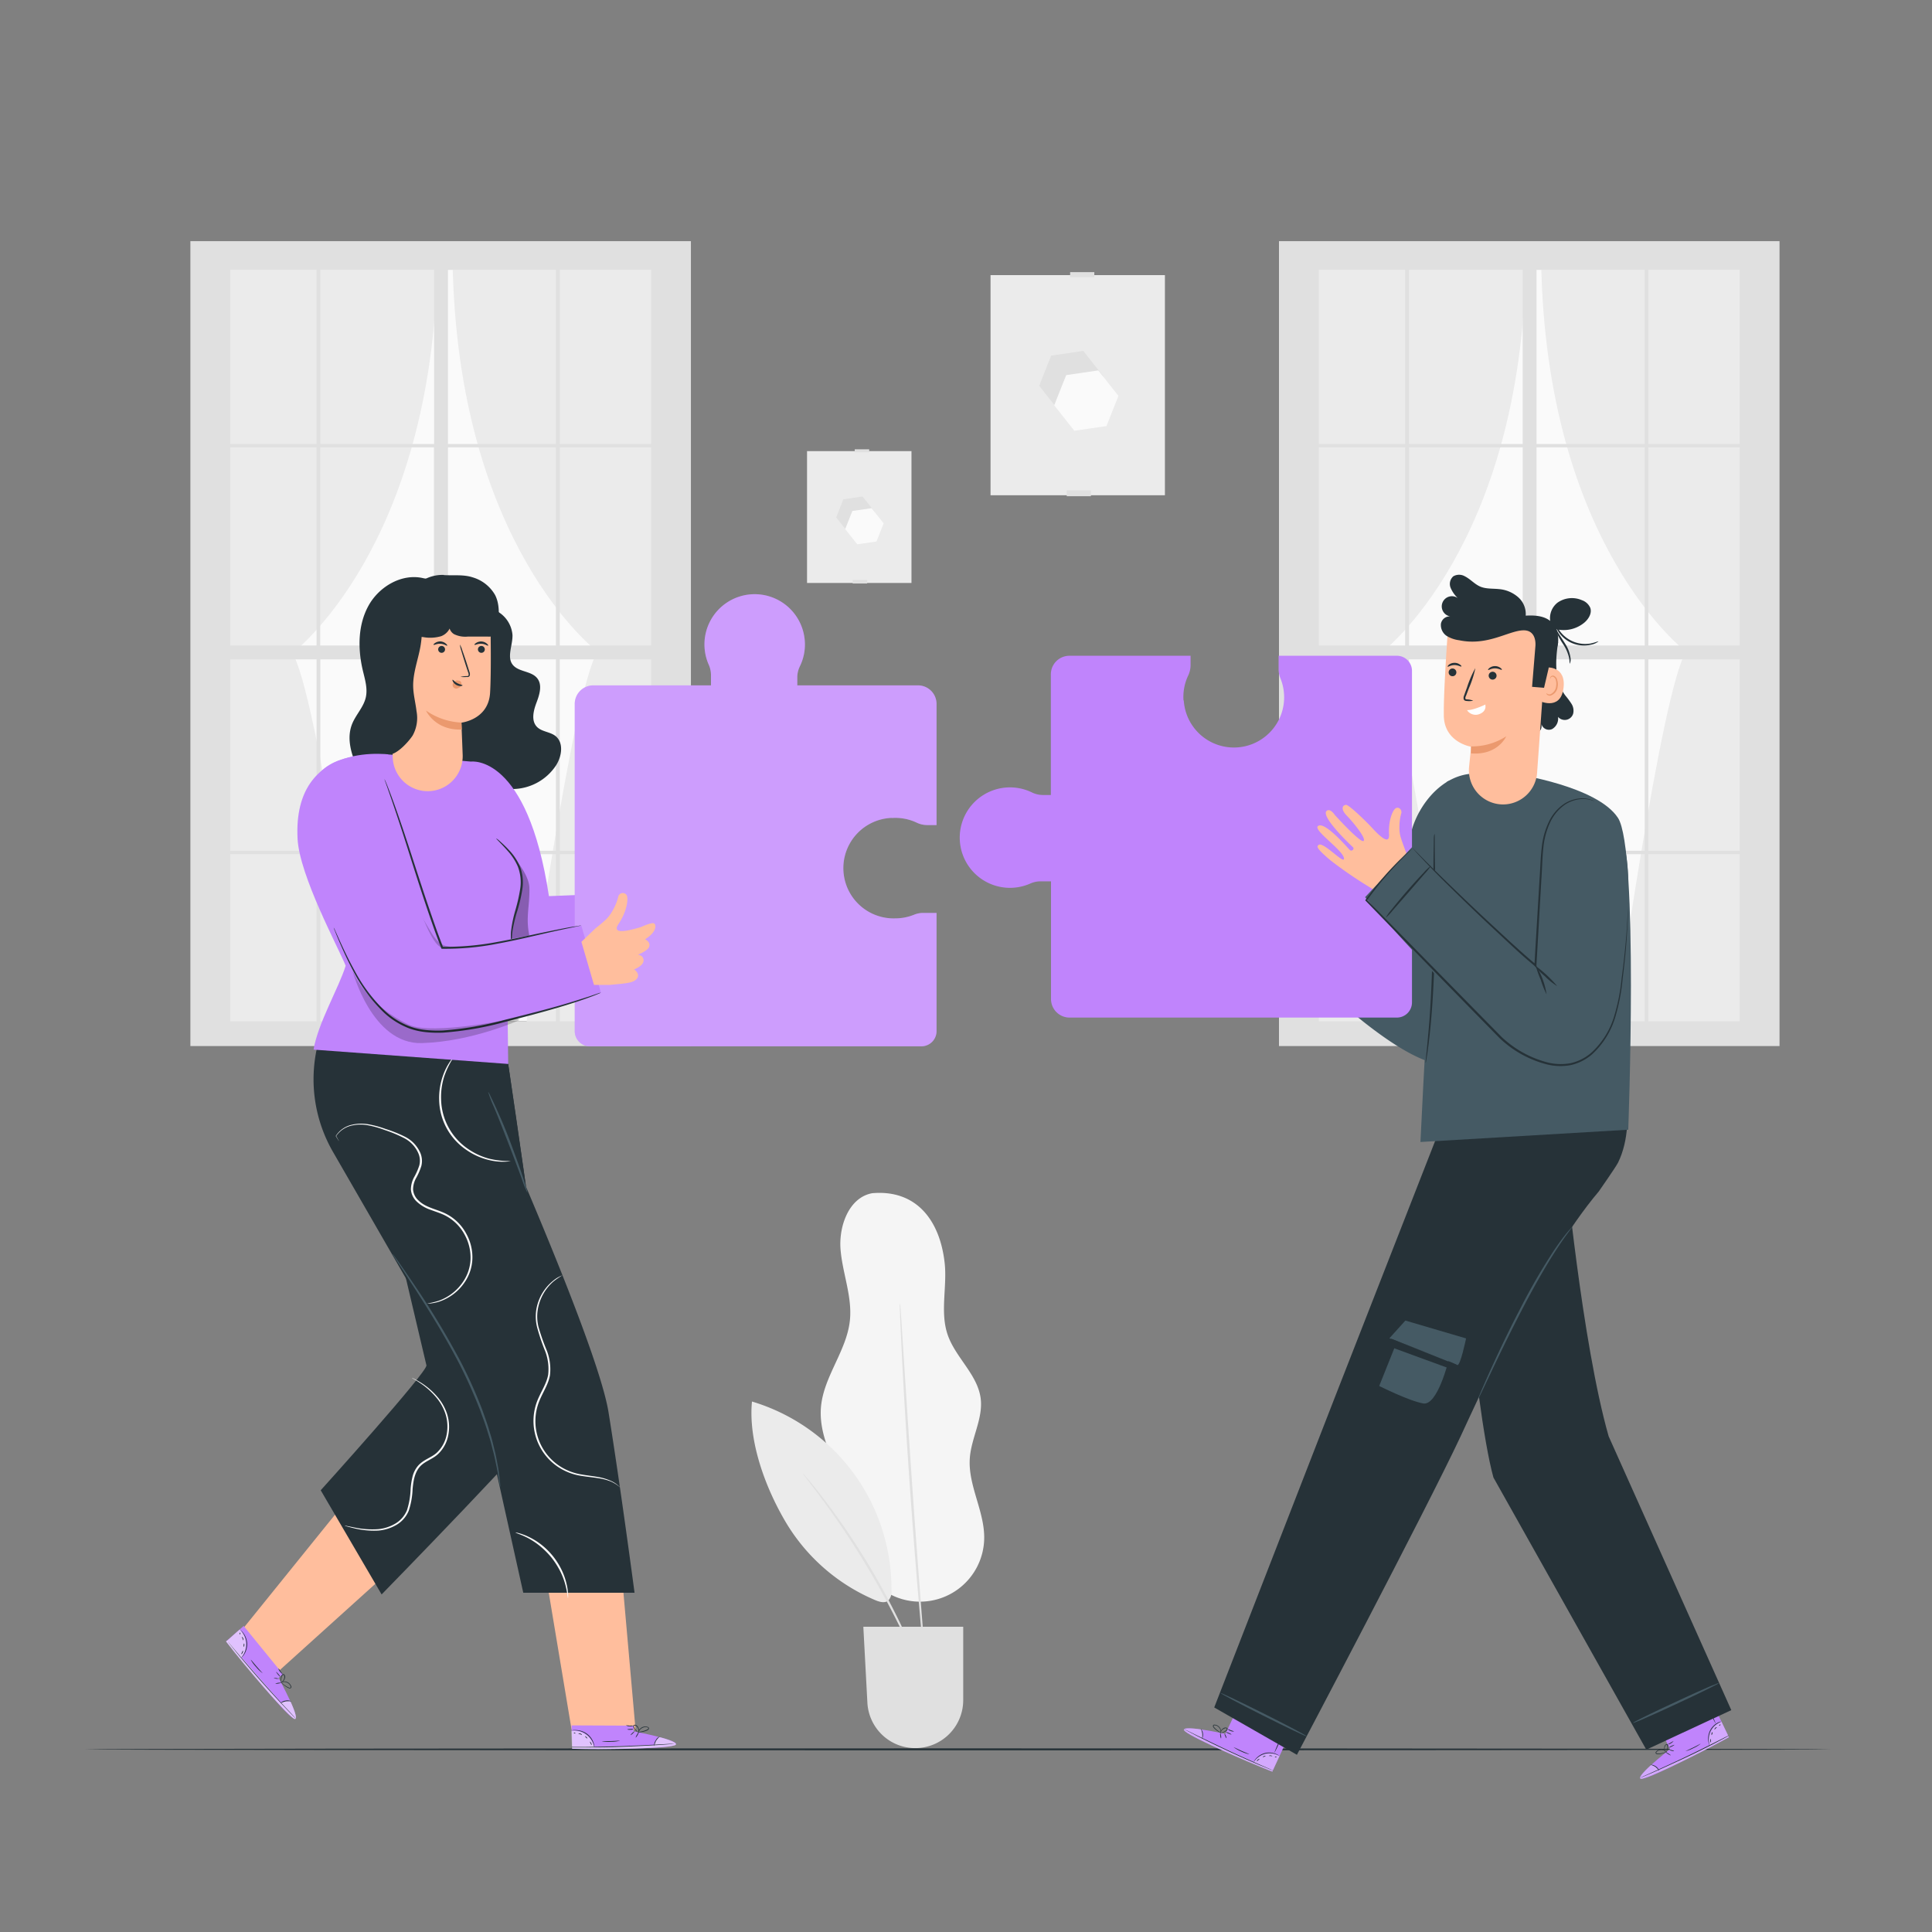 <svg xmlns="http://www.w3.org/2000/svg" viewBox="0 0 500 500"><rect x="0" y="0" width="500" height="500" fill="#808080" stroke="none"/><g id="freepik--background-complete--inject-69"><rect x="59.58" y="69.81" width="111.16" height="194.48" style="fill:#fafafa"></rect><path d="M94.2,266.16S82,178.66,75.65,169.05c0,0,36.41-27.35,37.53-101.45H57.92V266.16Z" style="fill:#ebebeb"></path><path d="M136.09,265.77s12.18-87.5,18.56-97.11c0,0-36.42-27.34-37.53-101.45h55.26V265.77Z" style="fill:#ebebeb"></path><path d="M173.66,62.41H49.27V270.72H178.81V62.41ZM81.92,170.64v49.53H59.58V170.64Zm-22.34-3.59V115.78H81.92v51.27Zm56.35,0V115.78h27.94v51.27Zm27.94,3.59v49.53H115.93V170.64Zm-61-3.59V115.78h29.44v51.27Zm29.44,3.59v49.53H82.91V170.64ZM82.91,114.9V69.81h29.44V114.9Zm29.44,106.16v43.25H82.91V221.06Zm3.58,0h27.94v43.25H115.93Zm0-106.16V69.81h27.94V114.9Zm28.94,55.74h23.64v49.53H144.87Zm0-3.59V115.78h23.64v51.27Zm23.64-52.15H144.87V69.81h23.64ZM81.92,69.81V114.9H59.58V69.81ZM59.58,221.06H81.92v43.25H59.58Zm85.29,43.25V221.06h23.64v43.25Z" style="fill:#e0e0e0"></path><rect x="341.3" y="69.81" width="111.16" height="194.48" style="fill:#fafafa"></rect><path d="M375.93,266.16s-12.18-87.5-18.56-97.11c0,0,36.42-27.35,37.53-101.45H339.64V266.16Z" style="fill:#ebebeb"></path><path d="M417.82,265.77s12.17-87.5,18.55-97.11c0,0-36.41-27.34-37.53-101.45H454.1V265.77Z" style="fill:#ebebeb"></path><path d="M455.39,62.41H331V270.72H460.54V62.41ZM363.65,170.64v49.53H341.3V170.64Zm-22.35-3.59V115.78h22.35v51.27Zm56.35,0V115.78h28v51.27Zm28,3.59v49.53h-28V170.64Zm-61-3.59V115.78h29.43v51.27Zm29.43,3.59v49.53H364.64V170.64ZM364.64,114.9V69.81h29.43V114.9Zm29.43,106.16v43.25H364.64V221.06Zm3.58,0h28v43.25h-28Zm0-106.16V69.81h28V114.9Zm28.94,55.74h23.64v49.53H426.59Zm0-3.59V115.78h23.64v51.27Zm23.64-52.15H426.59V69.81h23.64ZM363.65,69.81V114.9H341.3V69.81ZM341.3,221.06h22.35v43.25H341.3Zm85.29,43.25V221.06h23.64v43.25Z" style="fill:#e0e0e0"></path><rect x="208.86" y="116.75" width="27.03" height="34.12" style="fill:#ebebeb"></rect><rect x="220.67" y="150.1" width="3.75" height="0.91" style="fill:#e0e0e0"></rect><polygon points="223.24 128.49 218.26 129.22 216.41 133.9 219.53 137.84 224.5 137.11 226.36 132.44 223.24 128.49" style="fill:#e0e0e0"></polygon><polygon points="225.57 131.51 220.59 132.24 218.73 136.92 221.85 140.86 226.83 140.14 228.69 135.46 225.57 131.51" style="fill:#fafafa"></polygon><rect x="221.2" y="116.28" width="3.75" height="0.78" style="fill:#e0e0e0"></rect><rect x="256.35" y="71.2" width="45.13" height="56.97" style="fill:#ebebeb"></rect><rect x="276.07" y="126.9" width="6.26" height="1.52" style="fill:#e0e0e0"></rect><polygon points="280.36 90.82 272.04 92.03 268.94 99.84 274.15 106.43 282.46 105.22 285.56 97.41 280.36 90.82" style="fill:#e0e0e0"></polygon><polygon points="284.24 95.86 275.93 97.08 272.82 104.89 278.04 111.48 286.35 110.26 289.45 102.46 284.24 95.86" style="fill:#fafafa"></polygon><rect x="276.95" y="70.43" width="6.26" height="1.3" style="fill:#e0e0e0"></rect><path d="M225.86,308.78c-6.12,1-8.85,8.5-8.32,14.68s3.08,12.21,2.4,18.37c-.87,7.83-6.78,14.44-7.47,22.28-.81,9.25,5.73,17.45,7.68,26.53.95,4.41.82,9.08,2.46,13.29a16.62,16.62,0,0,0,32.1-5.73c.13-7.1-4.25-13.79-3.72-20.87.39-5.24,3.46-10.2,2.81-15.41-.79-6.19-6.53-10.59-8.55-16.5s-.08-12.42-.78-18.63c-1.26-11.14-7.43-18.91-18.61-18" style="fill:#f5f5f5"></path><path d="M194.61,362.71c-1,10.32,3.52,22.46,8.83,31.37a49.22,49.22,0,0,0,23.11,20.05c1.07.45,2.42.83,3.33.1a3.36,3.36,0,0,0,.84-2.65,50.68,50.68,0,0,0-36.11-48.87" style="fill:#ebebeb"></path><path d="M239.57,435.71a2.64,2.64,0,0,1-.3-.57c-.19-.45-.43-1-.73-1.69-.62-1.48-1.55-3.6-2.73-6.2a220.26,220.26,0,0,0-10.25-19.84,219.78,219.78,0,0,0-12.25-18.67c-1.69-2.3-3.09-4.15-4.07-5.42l-1.11-1.47a2.33,2.33,0,0,1-.35-.53s.17.14.44.46l1.2,1.4c1,1.22,2.48,3,4.22,5.32a188.73,188.73,0,0,1,12.43,18.61,190.41,190.41,0,0,1,10.12,20c1.13,2.63,2,4.78,2.56,6.28.26.7.47,1.28.63,1.73A2.78,2.78,0,0,1,239.57,435.71Z" style="fill:#e0e0e0"></path><path d="M232.92,337.33a6.56,6.56,0,0,1,.12,1c.05.7.12,1.65.2,2.84.16,2.53.39,6.08.68,10.46.55,8.83,1.34,21,2.28,34.49s1.88,25.66,2.57,34.48c.33,4.37.61,7.93.8,10.45.08,1.19.14,2.14.19,2.84a6.29,6.29,0,0,1,0,1,6.7,6.7,0,0,1-.15-1c-.07-.69-.17-1.64-.3-2.83-.24-2.52-.57-6.07-1-10.43-.79-8.82-1.79-21-2.74-34.48s-1.67-25.67-2.12-34.51c-.2-4.38-.37-7.94-.49-10.47,0-1.19-.07-2.14-.09-2.84A6.3,6.3,0,0,1,232.92,337.33Z" style="fill:#e0e0e0"></path><path d="M223.43,421h25.85v19a12.41,12.41,0,0,1-12.41,12.41h0a12.41,12.41,0,0,1-12.39-11.75Z" style="fill:#e0e0e0"></path></g><g id="freepik--Floor--inject-69"><path d="M473.88,452.73c0,.14-101.19.26-226,.26s-226-.12-226-.26,101.17-.26,226-.26S473.88,452.59,473.88,452.73Z" style="fill:#263238"></path></g><g id="freepik--character-2--inject-69"><path d="M332.52,241.42l-4-.83c-3.57-1.07-5.59-1.53-6.42-2.7-1.1-1.57,1-2.47,1-2.47s-2.46-1.43-1.89-3a1.61,1.61,0,0,1,1.65-.94s-2.14-1.37-2.41-2.43c-.37-1.44,1.41-1.82,1.41-1.82-2.78-2.58-2.11-4.46-1.34-4.5s3,1.57,3,1.57c2,1,7.32,3.87,5.83.31s-1.3-6.85-.63-7.71a1.21,1.21,0,0,1,2.07,1,14.32,14.32,0,0,0,.79,3.81,9.23,9.23,0,0,0,1.43,2.77c.74,1,1.4,1.77,2,2.43l2.89,4.14Z" style="fill:#ffbe9d"></path><path d="M317.12,448.73l3.44-7.26,13.64,6.36-4.92,10.67-.87-.34c-3.86-1.55-19.52-8.13-21.68-10.07C304.32,445.93,317.12,448.73,317.12,448.73Z" style="fill:#C084FC"></path><g style="opacity:0.3"><path d="M324.38,456.08a5.23,5.23,0,0,1,3.1-2.09,5,5,0,0,1,3.65.49l-1.78,3.81Z" style="fill:#fff"></path></g><g style="opacity:0.3"><path d="M310.77,447.56s-4.6-.72-4.41.19,15.77,8.15,22.92,10.75l.12-.32-18.24-8.3S311.55,448,310.77,447.56Z" style="fill:#fff"></path></g><path d="M329.61,458.27l-.24-.08-.69-.27-2.53-1.05c-2.13-.9-5.06-2.18-8.25-3.67s-6.07-2.89-8.13-3.94L307.34,448l-.65-.35-.23-.13a.89.89,0,0,1,.24.1l.67.32,2.46,1.21c2.07,1,4.95,2.4,8.14,3.89s6.11,2.78,8.23,3.71l2.5,1.1.68.3Z" style="fill:#263238"></path><path d="M311.07,450.09a6.47,6.47,0,0,0,.08-1.39,6.28,6.28,0,0,0-.4-1.35,2.47,2.47,0,0,1,.32,2.74Z" style="fill:#263238"></path><path d="M316,449.93a1.73,1.73,0,0,1-.19-.73,1.55,1.55,0,0,1,0-.74s.13.31.18.72A1.53,1.53,0,0,1,316,449.93Z" style="fill:#263238"></path><path d="M317.42,449.86c-.05,0-.2-.23-.34-.55s-.21-.59-.16-.61.2.22.33.54A1.26,1.26,0,0,1,317.42,449.86Z" style="fill:#263238"></path><path d="M318.71,448.89c0,.05-.35-.06-.75-.24a1.89,1.89,0,0,1-.68-.4c0-.05.36.06.75.24A1.89,1.89,0,0,1,318.71,448.89Z" style="fill:#263238"></path><path d="M319.38,448.1a1.55,1.55,0,0,1-.91-.14,1.52,1.52,0,0,1-.76-.49,4.67,4.67,0,0,1,.83.32A5.26,5.26,0,0,1,319.38,448.1Z" style="fill:#263238"></path><path d="M316.13,448.52a2.86,2.86,0,0,1-.87-.41,5.35,5.35,0,0,1-.84-.64A2.83,2.83,0,0,1,314,447a.52.52,0,0,1-.09-.37.36.36,0,0,1,.29-.29,1.8,1.8,0,0,1,1.79,2.11.63.63,0,0,1-.09.25,3,3,0,0,0-.05-.94,1.8,1.8,0,0,0-.52-.83,1.5,1.5,0,0,0-1.08-.42c-.19,0-.21.23-.1.4a2.75,2.75,0,0,0,.4.44,6.9,6.9,0,0,0,.79.65C315.81,448.34,316.14,448.49,316.13,448.52Z" style="fill:#263238"></path><path d="M315.88,448.46a1,1,0,0,1,.19-.66,1.67,1.67,0,0,1,.53-.53,1,1,0,0,1,.94-.1.39.39,0,0,1,.08.53,1,1,0,0,1-.33.32,2.77,2.77,0,0,1-.66.34,1.41,1.41,0,0,1-.67.12s.25-.08.62-.24a2.85,2.85,0,0,0,.61-.36c.21-.13.45-.42.25-.56s-.54,0-.75.1a1.68,1.68,0,0,0-.52.45A5.64,5.64,0,0,0,315.88,448.46Z" style="fill:#263238"></path><path d="M331.07,454.41s-.37-.22-1-.43a4.86,4.86,0,0,0-2.62-.12,5,5,0,0,0-2.28,1.3c-.48.49-.68.87-.71.86a.78.78,0,0,1,.13-.28,3.63,3.63,0,0,1,.49-.67,4.67,4.67,0,0,1,2.33-1.39,4.61,4.61,0,0,1,2.7.18,3.93,3.93,0,0,1,.74.36C331,454.33,331.08,454.4,331.07,454.41Z" style="fill:#263238"></path><path d="M332.3,448.08a24.45,24.45,0,0,1-1.18,2.85,26.92,26.92,0,0,1-1.36,2.79,27.88,27.88,0,0,1,1.19-2.86A27.34,27.34,0,0,1,332.3,448.08Z" style="fill:#263238"></path><path d="M323.28,454a9.28,9.28,0,0,1-2.08-.73,9.08,9.08,0,0,1-1.92-1.09c0-.05.89.42,2,.92S323.3,453.91,323.28,454Z" style="fill:#263238"></path><path d="M326,455.2s-.16.15-.35.31-.32.32-.36.3,0-.25.24-.44S326,455.15,326,455.2Z" style="fill:#263238"></path><path d="M327.55,454.41s-.14.15-.34.23-.39.1-.41.05.14-.15.34-.22S327.53,454.36,327.55,454.41Z" style="fill:#263238"></path><path d="M329.26,454.51s-.21-.05-.45-.07-.42,0-.44,0,.18-.18.46-.15S329.29,454.47,329.26,454.51Z" style="fill:#263238"></path><path d="M330.41,454.72s-.11.08-.25.07-.24-.06-.23-.11.11-.08.25-.07S330.41,454.67,330.41,454.72Z" style="fill:#263238"></path><path d="M432.17,452.7l-3.4-7.28L442.36,439l5.09,10.59-.82.46c-3.65,2-18.7,9.85-21.57,10.28C421.86,460.78,432.17,452.7,432.17,452.7Z" style="fill:#C084FC"></path><g style="opacity:0.3"><path d="M442.47,451.79a5.16,5.16,0,0,1,.36-3.72,5.06,5.06,0,0,1,2.7-2.49l1.81,3.79Z" style="fill:#fff"></path></g><g style="opacity:0.3"><path d="M427.23,456.85s-3.49,3.09-2.67,3.52,16.33-7,22.89-10.81l-.17-.29-18,8.76S428,456.51,427.23,456.85Z" style="fill:#fff"></path></g><path d="M447.49,449.16l-.22.13-.65.36-2.42,1.28c-2.05,1.07-4.9,2.51-8.09,4s-6.09,2.82-8.21,3.74l-2.52,1.08-.69.28-.24.08.23-.12.67-.31,2.5-1.12c2.1-.95,5-2.28,8.19-3.8s6-2.93,8.1-4l2.44-1.23.67-.33A1.07,1.07,0,0,1,447.49,449.16Z" style="fill:#263238"></path><path d="M429.37,458.24a6.42,6.42,0,0,0-1-1,6.48,6.48,0,0,0-1.29-.55,2.48,2.48,0,0,1,2.32,1.51Z" style="fill:#263238"></path><path d="M432.41,454.3s-.33-.1-.68-.32-.61-.43-.58-.47.33.1.68.32S432.43,454.26,432.41,454.3Z" style="fill:#263238"></path><path d="M433.23,453.19c0,.05-.3,0-.63-.09s-.59-.22-.58-.27a1.32,1.32,0,0,1,.63.1C433,453,433.24,453.14,433.23,453.19Z" style="fill:#263238"></path><path d="M433.32,451.58c0,.05-.28.24-.67.43s-.72.31-.75.26a1.89,1.89,0,0,1,.67-.43C433,451.65,433.29,451.53,433.32,451.58Z" style="fill:#263238"></path><path d="M433.12,450.56s-.23.36-.68.61a1.64,1.64,0,0,1-.87.28,58.51,58.51,0,0,0,1.55-.89Z" style="fill:#263238"></path><path d="M431.38,453.33a2.61,2.61,0,0,1-.87.41,5.22,5.22,0,0,1-1,.24,2.65,2.65,0,0,1-.64,0,.48.48,0,0,1-.34-.17.38.38,0,0,1,0-.41,1.78,1.78,0,0,1,2.21-.47,1.84,1.84,0,0,1,.56.45.59.59,0,0,1,.13.22,2.73,2.73,0,0,0-.75-.55,1.68,1.68,0,0,0-1-.13,1.48,1.48,0,0,0-1,.56c-.09.17,0,.31.24.33a2.92,2.92,0,0,0,.59,0,6.08,6.08,0,0,0,1-.19C431,453.46,431.37,453.31,431.38,453.33Z" style="fill:#263238"></path><path d="M431.18,453.48s-.25-.14-.39-.56a1.62,1.62,0,0,1-.07-.75,1,1,0,0,1,.52-.79.39.39,0,0,1,.46.28,1.06,1.06,0,0,1,0,.46,2.72,2.72,0,0,1-.17.72c-.14.4-.31.61-.33.59s.1-.24.21-.63a3.18,3.18,0,0,0,.12-.69c0-.25-.05-.62-.28-.55s-.35.41-.4.64a1.57,1.57,0,0,0,0,.69A2.8,2.8,0,0,0,431.18,453.48Z" style="fill:#263238"></path><path d="M445.44,445.57s-.4.15-1,.52A4.69,4.69,0,0,0,442.7,448a4.85,4.85,0,0,0-.45,2.58c.07.69.23,1.09.2,1.1a1,1,0,0,1-.13-.28,3.67,3.67,0,0,1-.2-.8,4.68,4.68,0,0,1,.41-2.68,4.58,4.58,0,0,1,1.86-2,3.75,3.75,0,0,1,.76-.34A.89.89,0,0,1,445.44,445.57Z" style="fill:#263238"></path><path d="M441.35,440.59a27.69,27.69,0,0,1,1.44,2.73,26.42,26.42,0,0,1,1.28,2.82,27.22,27.22,0,0,1-1.44-2.74A23.68,23.68,0,0,1,441.35,440.59Z" style="fill:#263238"></path><path d="M440.13,451.28a8.53,8.53,0,0,1-1.89,1.14,8.38,8.38,0,0,1-2.06.79s.89-.42,2-.95S440.1,451.24,440.13,451.28Z" style="fill:#263238"></path><path d="M442.79,450s0,.23,0,.47.05.45,0,.47-.18-.18-.18-.46S442.74,450,442.79,450Z" style="fill:#263238"></path><path d="M443.2,448.29c.05,0,0,.2-.05.41s-.17.36-.21.35,0-.2,0-.41S443.15,448.27,443.2,448.29Z" style="fill:#263238"></path><path d="M444.36,447c0,.05-.17.14-.33.3s-.26.34-.31.33,0-.26.18-.46S444.36,447,444.36,447Z" style="fill:#263238"></path><path d="M445.26,446.28s0,.14-.1.24-.2.14-.24.11,0-.14.1-.24S445.22,446.24,445.26,446.28Z" style="fill:#263238"></path><path d="M448.06,442.58l-22,10.23L386.5,382.38c-5.15-18.58-10.12-84-10.12-84L405,300.56s4.41,47,11.32,71.16Z" style="fill:#263238"></path><path d="M422.54,445.92s.28-.21.83-.5,1.36-.7,2.36-1.19c2-1,4.79-2.31,7.88-3.75s5.89-2.71,7.93-3.6c1-.45,1.86-.81,2.43-1a3.6,3.6,0,0,1,.92-.32,3.39,3.39,0,0,1-.83.5c-.56.29-1.36.7-2.36,1.19-2,1-4.79,2.31-7.87,3.75s-5.89,2.7-7.94,3.6c-1,.45-1.85.81-2.43,1A3.47,3.47,0,0,1,422.54,445.92Z" style="fill:#455a64"></path><path d="M418,272.05c.54,0,6.39,17.33.76,28.82-.57,1.15-5,7.48-5,7.48-15.58,18.38-31.36,54-35.76,63.39-9,19.21-42.36,82.4-42.36,82.4l-21.4-12.25,31.29-80.45,28.4-72.6Z" style="fill:#263238"></path><path d="M379.42,346.38s-1.51,7.31-2.29,6.89c-2.23-1.21-17.56-6.92-17.56-6.92l4.14-4.59Z" style="fill:#455a64"></path><path d="M374.9,352.06s-2.87,11.79-6.56,11.15-11.4-4.52-11.4-4.52l4.65-11.63Z" style="fill:#455a64"></path><polygon points="377.13 353.27 360.02 346.43 360.84 348.94 374.39 353.9 377.13 353.27" style="fill:#263238"></polygon><path d="M406.83,317.6a1.87,1.87,0,0,1-.28.44l-.88,1.19c-.76,1-1.84,2.56-3.09,4.49-2.51,3.86-5.67,9.38-8.9,15.62s-6,12-7.95,16.14l-2.35,4.93-.65,1.33a2.22,2.22,0,0,1-.26.45,2,2,0,0,1,.16-.49l.57-1.37c.5-1.19,1.25-2.9,2.19-5,1.9-4.2,4.58-10,7.83-16.23a160.68,160.68,0,0,1,9-15.58c1.3-1.91,2.42-3.41,3.24-4.41.38-.46.7-.83,1-1.13A2.1,2.1,0,0,1,406.83,317.6Z" style="fill:#455a64"></path><path d="M315.87,438.14c.06-.12,5.11,2.28,11.28,5.37s11.11,5.71,11,5.84-5.11-2.28-11.28-5.37S315.81,438.27,315.87,438.14Z" style="fill:#455a64"></path><path d="M341.3,230.63a72.17,72.17,0,0,1-3.94,7.63,68.73,68.73,0,0,1-4.4,7.38A73.3,73.3,0,0,1,336.9,238,72.07,72.07,0,0,1,341.3,230.63Z" style="fill:#263238"></path><path d="M381.73,200.2c1.17,0,2.56,8.5,3.74,23.77,1.34,17.32,1.22,34.8-3.57,45.79a9.54,9.54,0,0,1-5,5.33c-12.4,5.12-46.61-31.56-46.61-31.56l8.42-14.77,24.09,19.45s2.4-19.68,1.94-28.75C364.37,212.58,371.24,200.28,381.73,200.2Z" style="fill:#455a64"></path><path d="M392.39,200.37s20.92,3.06,26.33,11.28,2.67,80.72,2.67,80.72l-53.78,3.18s4.34-92.28,7-93.33C381.29,199.6,391.59,200.11,392.39,200.37Z" style="fill:#455a64"></path><path d="M306.29,181.28a12.91,12.91,0,0,1,1.19-6.4,6.37,6.37,0,0,0,.64-2.74v-2.43H276.77a4.81,4.81,0,0,0-4.81,4.81v31.22h-2.12a6.44,6.44,0,0,1-2.82-.68,13,13,0,1,0-.4,23.61,6.46,6.46,0,0,1,2.63-.58H272v30.44a4.81,4.81,0,0,0,4.81,4.82h84.69a3.92,3.92,0,0,0,3.92-3.92v-85.8a3.91,3.91,0,0,0-3.92-3.92h-30.6v3.47a6.06,6.06,0,0,0,.46,2.34,13,13,0,1,1-25,5.76Z" style="fill:#C084FC"></path><path d="M371.26,215.79a4.13,4.13,0,0,1,.05.6c0,.46,0,1,0,1.73,0,1.57,0,3.73.08,6.36,0,5.37.09,12.79-.08,21s-.62,15.62-1.17,21c-.28,2.68-.55,4.83-.77,6.32-.11.7-.2,1.26-.28,1.71a2.09,2.09,0,0,1-.13.59,4.48,4.48,0,0,1,0-.6c.05-.45.1-1,.18-1.72.15-1.5.37-3.66.6-6.33.46-5.35.87-12.75,1-20.94s.16-15.6.23-21c0-2.63.07-4.79.09-6.36,0-.7,0-1.28.05-1.73A2.41,2.41,0,0,1,371.26,215.79Z" style="fill:#263238"></path><path d="M403.25,166.19c-.86,5.46-.81,10.25,1.86,13.81a20.77,20.77,0,0,1,1.6,2.16,3.29,3.29,0,0,1,.41,2.58,2.28,2.28,0,0,1-3.9.79,3.14,3.14,0,0,1-1.53,3.15,2,2,0,0,1-2.8-1.44s.71,2.77-2.47,2.34l2.24-19Z" style="fill:#263238"></path><path d="M389,208.19h0a8.85,8.85,0,0,1-8.8-9.78c.29-2.84.55-5.15.55-5.15s-7-1.09-7.09-8.09,1.13-23.07,1.13-23.07h0a24.33,24.33,0,0,1,24.44,3.08l1,.79-2.43,34A8.85,8.85,0,0,1,389,208.19Z" style="fill:#ffbe9d"></path><path d="M376.59,174.74a1,1,0,1,0-1.43-.07A1,1,0,0,0,376.59,174.74Z" style="fill:#263238"></path><path d="M374.65,172.53c.11.12.8-.41,1.76-.41s1.67.49,1.77.37-.05-.27-.36-.51a2.32,2.32,0,0,0-1.41-.44A2.39,2.39,0,0,0,375,172C374.7,172.26,374.6,172.48,374.65,172.53Z" style="fill:#263238"></path><path d="M385.76,174a1,1,0,0,0-.34,1.39,1,1,0,0,0,1.4.34,1,1,0,0,0,.33-1.4A1,1,0,0,0,385.76,174Z" style="fill:#263238"></path><path d="M385.12,173.38c.11.12.8-.41,1.76-.41s1.67.49,1.77.37-.06-.27-.36-.51a2.33,2.33,0,0,0-1.42-.44,2.29,2.29,0,0,0-1.4.48C385.17,173.11,385.07,173.33,385.12,173.38Z" style="fill:#263238"></path><path d="M381.26,181.33a5.13,5.13,0,0,0-1.56-.33c-.25,0-.45-.08-.47-.22a1.31,1.31,0,0,1,.18-.72l.76-2a26.22,26.22,0,0,0,1.65-5.15,27.13,27.13,0,0,0-2.16,5c-.25.68-.49,1.33-.72,2a1.56,1.56,0,0,0-.14,1.05.65.65,0,0,0,.43.4,1.91,1.91,0,0,0,.43.06A4.69,4.69,0,0,0,381.26,181.33Z" style="fill:#263238"></path><path d="M384.39,182.4c1-.6-2.77,1.47-4.73,1.37a2.66,2.66,0,0,0,3.14,1.06C384.9,184.06,384.39,182.4,384.39,182.4Z" style="fill:#fff"></path><path d="M380.69,193.16a16.24,16.24,0,0,0,9.12-2.6s-2.16,5-9.14,4.41Z" style="fill:#eb996e"></path><path d="M400.23,172.75c.15-.05,5.22-.4,4.38,5.5s-6.52,3.1-6.51,2.93S400.23,172.75,400.23,172.75Z" style="fill:#ffbe9d"></path><path d="M400.2,179.37s.09.09.26.19a1,1,0,0,0,.76.13,2.57,2.57,0,0,0,1.5-2.12,3.3,3.3,0,0,0-.07-1.51,1.21,1.21,0,0,0-.66-.9.52.52,0,0,0-.65.2c-.1.15-.08.27-.12.28s-.11-.12,0-.35a.62.62,0,0,1,.29-.34.74.74,0,0,1,.59-.07A1.45,1.45,0,0,1,403,176a3.39,3.39,0,0,1,.12,1.69,2.69,2.69,0,0,1-1.86,2.34,1.13,1.13,0,0,1-.92-.29C400.19,179.51,400.18,179.38,400.2,179.37Z" style="fill:#eb996e"></path><path d="M372.91,161.43a2.3,2.3,0,0,1,2.62-1.88,2.63,2.63,0,1,1,1.74-4.77,7.83,7.83,0,0,1-1.84-2.63,2.64,2.64,0,0,1,.68-3,3,3,0,0,1,3,0c1.44.73,2.53,2.05,4,2.67s3.2.47,4.83.64a8.61,8.61,0,0,1,4.91,2.05,5.79,5.79,0,0,1,2,4.82c2.21-.13,4.63,0,6.34,1.37a5.08,5.08,0,0,1,1.92-4.75,6.48,6.48,0,0,1,6.29-.62,3.65,3.65,0,0,1,2.17,2c.45,1.35-.4,2.8-1.47,3.74a8.39,8.39,0,0,1-7.35,1.77,7.63,7.63,0,0,1,.5,3.28c-.11,1.93-1.66,3.93-2.34,5.74h0l-.15,1.19-1.16,4.95-3.1-.25.85-10.4s.58-4.37-3.22-4.22-9.19,4.1-16.47,2.57a8.1,8.1,0,0,1-3.36-1.19A3.4,3.4,0,0,1,372.91,161.43Z" style="fill:#263238"></path><path d="M413.68,166a4.44,4.44,0,0,1-2,.86,7.92,7.92,0,0,1-8.94-4.39,4.43,4.43,0,0,1-.55-2.12c.09,0,.25.81.88,2a8.16,8.16,0,0,0,8.54,4.19C412.89,166.28,413.64,165.9,413.68,166Z" style="fill:#263238"></path><path d="M406.25,171.76c-.08,0,0-.62-.18-1.54a10.7,10.7,0,0,0-1.45-3.38,28.48,28.48,0,0,1-1.9-3.3,3.22,3.22,0,0,1-.4-1.54,9.8,9.8,0,0,1,.73,1.38c.45.84,1.22,1.92,2,3.19a8.88,8.88,0,0,1,1.38,3.59A2.52,2.52,0,0,1,406.25,171.76Z" style="fill:#263238"></path><path d="M354.44,229.6a111.22,111.22,0,0,1-10.07-6.91c-3.87-3.27-3.59-3.63-3.14-4,1.2-1.07,7,5.5,6.57,3.34s-8-7.18-6.72-8.24c1.7-1.39,7.66,5.6,8.21,6.15s1.35-.24.83-.71c-.75-.68-8.43-8-6.78-9.38.92-.77,2.1,1.05,2.1,1.05s6.7,7.41,7.46,6.73-3-5.17-4.4-6.59-1.27-2.63-.16-2.74c.75-.07,5.08,4.17,6.42,5.6s4.92,5.44,4.72,2,.9-6.18,1.7-6.71,1.81.43,1.43,1.43a12.71,12.71,0,0,0-.44,3.46,8.4,8.4,0,0,0,.38,2.77c.24.77.48,1.45.71,2.05l2.35,6.47-5.9,7.47Z" style="fill:#ffbe9d"></path><path d="M412.65,207.36c1.24.31,8.62,4.13,8.74,20.86.09,13.3-.93,42.82-10,47.21-4.11,2-10.35,2-15.77-1.55-15.28-9.87-42.34-41.69-42.34-41.69l12.11-12.9s31.44,32,32.78,30.82c2-1.78-1.07-17.06.65-32.16C400,207.21,405,205.45,412.65,207.36Z" style="fill:#455a64"></path><path d="M365.37,219.75a1.18,1.18,0,0,1-.21.22l-.65.64c-.57.55-1.41,1.37-2.47,2.47a85,85,0,0,0-8.3,10v-.23c8.54,8.71,21,21.38,34.83,35.47a27.32,27.32,0,0,0,11.6,6.55,14,14,0,0,0,6.29.28,12.17,12.17,0,0,0,5.37-2.71,20.92,20.92,0,0,0,5.93-9.49,50.86,50.86,0,0,0,1.92-9.74c.81-6,1.24-11,1.43-14.37.1-1.7.15-3,.19-3.92l0-1a1.44,1.44,0,0,1,0-.34,1.35,1.35,0,0,1,0,.35c0,.25,0,.59,0,1,0,.9,0,2.22-.09,3.93-.13,3.41-.5,8.35-1.27,14.41a50.88,50.88,0,0,1-1.87,9.83,21.37,21.37,0,0,1-6,9.72,12.6,12.6,0,0,1-5.58,2.83,14.51,14.51,0,0,1-6.51-.28,27.72,27.72,0,0,1-11.84-6.66c-13.88-14.11-26.24-26.87-34.72-35.6l-.11-.11.09-.12a81.21,81.21,0,0,1,8.44-9.93c1.09-1.07,2-1.87,2.55-2.41l.68-.59Z" style="fill:#263238"></path><path d="M365.38,219.29s.07,0,.17.14l.47.47,1.79,1.81c1.55,1.58,3.82,3.84,6.67,6.61s6.29,6.07,10.17,9.69l6.12,5.67c2.15,1.94,4.37,4,6.75,5.94l-.41.2c.07-1.18.14-2.43.21-3.69.4-6.61.77-12.91,1.11-18.64.21-2.86.26-5.59.57-8.14a20,20,0,0,1,1.94-6.86,11.45,11.45,0,0,1,3.84-4.44,8.91,8.91,0,0,1,4.2-1.43,6.89,6.89,0,0,1,2.78.34,3.58,3.58,0,0,1,.89.4s-.31-.13-.92-.3a7.28,7.28,0,0,0-2.74-.24,8.88,8.88,0,0,0-4.05,1.47,11.53,11.53,0,0,0-3.68,4.37,20.11,20.11,0,0,0-1.84,6.74c-.28,2.52-.31,5.25-.51,8.11l-1.07,18.64c-.07,1.26-.15,2.52-.21,3.69l0,.51-.39-.31c-2.44-2-4.62-4-6.77-6s-4.17-3.88-6.11-5.7c-3.86-3.65-7.28-7-10.1-9.77s-5.05-5.12-6.56-6.74c-.77-.8-1.33-1.44-1.72-1.88l-.43-.49C365.42,219.35,365.37,219.29,365.38,219.29Z" style="fill:#263238"></path><path d="M358.62,237.53a12.16,12.16,0,0,1,1.53-2.14c1-1.27,2.42-3,4.05-4.87s3.14-3.52,4.26-4.69a12.76,12.76,0,0,1,1.91-1.81,13.69,13.69,0,0,1-1.64,2.06l-4.14,4.78-4.16,4.77A13.87,13.87,0,0,1,358.62,237.53Z" style="fill:#263238"></path><path d="M400.25,257.33a23.16,23.16,0,0,1-1.52-3.81,23.65,23.65,0,0,1-1.36-3.87,19.9,19.9,0,0,1,2.88,7.68Z" style="fill:#263238"></path><path d="M403,255.2a16.54,16.54,0,0,1-3.22-2.59,17.18,17.18,0,0,1-2.87-3A32.52,32.52,0,0,1,403,255.2Z" style="fill:#263238"></path></g><g id="freepik--character-1--inject-69"><polygon points="103.48 404.17 71.36 433.16 62.56 421.9 90.71 387.03 103.48 404.17" style="fill:#ffbe9d"></polygon><path d="M72.1,434.25l1.1-1L63.06,420.8l-4.57,4,.61.78c2.73,3.47,14.14,17.45,16.76,19.07C78.78,446.45,72.1,434.25,72.1,434.25Z" style="fill:#C084FC"></path><g style="opacity:0.5"><path d="M62.42,429.06a5.5,5.5,0,0,0,1.2-3.78,5.32,5.32,0,0,0-1.6-3.57l-3.35,3Z" style="fill:#fff"></path></g><path d="M75.19,440.37s2.12,4.48,1.13,4.55-13-13.62-17.83-20.12l.29-.22,13.93,16.09S74.54,439.7,75.19,440.37Z" style="fill:#fff;opacity:0.5"></path><path d="M58.62,424.39a1.25,1.25,0,0,0,.16.22l.48.63,1.83,2.26c1.55,1.9,3.74,4.49,6.21,7.3s4.77,5.31,6.46,7.1l2,2.1.55.56a1.32,1.32,0,0,0,.21.19l-.18-.22-.53-.58c-.53-.59-1.19-1.3-2-2.14-1.66-1.81-3.94-4.32-6.41-7.13s-4.67-5.39-6.26-7.27l-1.87-2.22-.51-.6A1.14,1.14,0,0,0,58.62,424.39Z" style="fill:#263238"></path><path d="M72.52,440.83a6.14,6.14,0,0,1,1.4-.51,6.56,6.56,0,0,1,1.49,0,2.12,2.12,0,0,0-1.52-.2A2.16,2.16,0,0,0,72.52,440.83Z" style="fill:#263238"></path><path d="M71.2,435.71a1.71,1.71,0,0,0,.79,0c.43-.06.77-.16.76-.22a3.25,3.25,0,0,0-1.55.25Z" style="fill:#263238"></path><path d="M70.86,434.29s.28.13.65.17.67,0,.68,0-.29-.13-.66-.17S70.86,434.23,70.86,434.29Z" style="fill:#263238"></path><path d="M71.45,432.68s.17.34.47.69.58.61.62.57-.17-.34-.48-.69S71.49,432.64,71.45,432.68Z" style="fill:#263238"></path><path d="M72.06,431.76a1.57,1.57,0,0,0,.41.88c.33.43.7.68.73.64s-.27-.34-.57-.76A6,6,0,0,0,72.06,431.76Z" style="fill:#263238"></path><path d="M72.6,435.2a2.93,2.93,0,0,0,.69.76,5.39,5.39,0,0,0,.9.66,2.31,2.31,0,0,0,.61.3.56.56,0,0,0,.4,0,.4.4,0,0,0,.21-.39,1.91,1.91,0,0,0-2.69-1.18.71.71,0,0,0-.23.17,2.69,2.69,0,0,1,1-.23,1.85,1.85,0,0,1,1,.28,1.57,1.57,0,0,1,.74,1c0,.2-.16.28-.36.22a3.72,3.72,0,0,1-.57-.27,7.53,7.53,0,0,1-.91-.61C72.88,435.47,72.63,435.17,72.6,435.2Z" style="fill:#263238"></path><path d="M72.74,435.43a1,1,0,0,0,.61-.38,1.66,1.66,0,0,0,.38-.71,1,1,0,0,0-.17-1,.42.42,0,0,0-.57.08,1.2,1.2,0,0,0-.23.43,3.07,3.07,0,0,0-.14.78,1.41,1.41,0,0,0,.07.71,4.87,4.87,0,0,0,.06-.7,4.28,4.28,0,0,1,.18-.73c.07-.25.3-.58.51-.42a1,1,0,0,1,.12.8,1.69,1.69,0,0,1-.31.66A4.19,4.19,0,0,1,72.74,435.43Z" style="fill:#263238"></path><path d="M62.11,421.74s.34.31.75.91a5.14,5.14,0,0,1,.91,2.64,5.24,5.24,0,0,1-.64,2.71c-.36.63-.69,1-.66,1s.1-.06.24-.21a3.92,3.92,0,0,0,.53-.7,4.87,4.87,0,0,0,.72-2.79,4.94,4.94,0,0,0-1-2.71,3.85,3.85,0,0,0-.6-.64C62.22,421.79,62.12,421.73,62.11,421.74Z" style="fill:#263238"></path><path d="M64.9,429.55a9.1,9.1,0,0,0,1.39,1.89A9,9,0,0,0,68,433.06s-.7-.78-1.55-1.75S65,429.52,64.9,429.55Z" style="fill:#263238"></path><path d="M62.85,427.19c-.06,0-.11.21-.22.44s-.23.43-.19.47.24-.11.37-.39S62.9,427.19,62.85,427.19Z" style="fill:#263238"></path><path d="M63.17,425.33c-.05,0-.11.18-.13.42s0,.43.07.43.11-.18.13-.42S63.22,425.33,63.17,425.33Z" style="fill:#263238"></path><path d="M62.56,423.62s.11.2.2.43.11.44.17.45.13-.24,0-.52S62.58,423.57,62.56,423.62Z" style="fill:#263238"></path><path d="M62,422.51s0,.14,0,.27.13.23.18.21,0-.14,0-.28S62.05,422.49,62,422.51Z" style="fill:#263238"></path><polygon points="160.61 403.87 164.48 447.66 147.93 447.66 140.63 403.87 160.61 403.87" style="fill:#ffbe9d"></polygon><path d="M164,448.07l0-1.47-16.07-.07.19,6.07,1,0c4.42.08,22.46.12,25.37-.88C177.63,450.64,164,448.07,164,448.07Z" style="fill:#C084FC"></path><g style="opacity:0.5"><path d="M153.8,452.26a5.52,5.52,0,0,0-2.16-3.33,5.4,5.4,0,0,0-3.77-1l.16,4.47Z" style="fill:#fff"></path></g><path d="M170.65,449.56s4.8,1.2,4.24,2-18.8,1.45-26.87,1v-.36l21.28-.57S169.72,449.64,170.65,449.56Z" style="fill:#fff;opacity:0.5"></path><path d="M147.78,452.24l.28,0,.79,0,2.9,0c2.46,0,5.85,0,9.59-.17s7.13-.32,9.58-.49l2.9-.22.79-.08.27,0h-.27l-.79,0-2.91.16c-2.45.14-5.83.31-9.57.44s-7.13.19-9.59.22l-2.9,0-.79,0Z" style="fill:#263238"></path><path d="M169.31,451.92a6.65,6.65,0,0,1,.49-1.41,6.57,6.57,0,0,1,1-1.14,2.07,2.07,0,0,0-1.12,1.05A2.16,2.16,0,0,0,169.31,451.92Z" style="fill:#263238"></path><path d="M164.51,449.69c.05,0,.27-.25.49-.63s.36-.7.31-.73a1.89,1.89,0,0,0-.48.64A1.84,1.84,0,0,0,164.51,449.69Z" style="fill:#263238"></path><path d="M163.2,449.06s.28-.14.55-.4.45-.5.41-.53-.28.13-.55.39S163.16,449,163.2,449.06Z" style="fill:#263238"></path><path d="M162.33,447.58a1.81,1.81,0,0,0,.83.07,2,2,0,0,0,.84-.11,1.82,1.82,0,0,0-.84-.08C162.7,447.47,162.33,447.52,162.33,447.58Z" style="fill:#263238"></path><path d="M162,446.52a1.6,1.6,0,0,0,.94.24,1.61,1.61,0,0,0,1-.16,4.45,4.45,0,0,0-.94,0A5.87,5.87,0,0,0,162,446.52Z" style="fill:#263238"></path><path d="M165,448.28a2.88,2.88,0,0,0,1,0,6.26,6.26,0,0,0,1.09-.28,3,3,0,0,0,.61-.28.58.58,0,0,0,.25-.33.41.41,0,0,0-.17-.4,1.87,1.87,0,0,0-2.31.63,1.76,1.76,0,0,0-.31.7.52.52,0,0,0,0,.27,3.31,3.31,0,0,1,.44-.89,1.89,1.89,0,0,1,.85-.6,1.59,1.59,0,0,1,1.23,0c.17.12.11.31-.07.43a3.57,3.57,0,0,1-.56.26,6.54,6.54,0,0,1-1.05.31C165.4,448.23,165,448.25,165,448.28Z" style="fill:#263238"></path><path d="M165.28,448.32a1.06,1.06,0,0,0,.09-.71,1.61,1.61,0,0,0-.31-.74,1,1,0,0,0-.87-.5.42.42,0,0,0-.3.49,1,1,0,0,0,.19.45,2.86,2.86,0,0,0,.51.6,1.42,1.42,0,0,0,.6.4s-.21-.18-.51-.49a4.67,4.67,0,0,1-.45-.6c-.15-.22-.26-.6,0-.66s.53.22.69.41a1.64,1.64,0,0,1,.31.66A4.28,4.28,0,0,1,165.28,448.32Z" style="fill:#263238"></path><path d="M148,447.86s.46-.06,1.18,0a5.06,5.06,0,0,1,2.61,1,5.14,5.14,0,0,1,1.69,2.21c.27.68.31,1.14.35,1.13a1.11,1.11,0,0,0,0-.32,4.67,4.67,0,0,0-.21-.85,4.86,4.86,0,0,0-1.7-2.33,5,5,0,0,0-2.72-.95,5.2,5.2,0,0,0-.88,0A1,1,0,0,0,148,447.86Z" style="fill:#263238"></path><path d="M155.76,450.65a8.81,8.81,0,0,0,2.34.13,9.28,9.28,0,0,0,2.33-.28c0-.06-1.05.05-2.34.09S155.76,450.6,155.76,450.65Z" style="fill:#263238"></path><path d="M152.63,450.74s.09.22.21.45.18.45.23.45.08-.26-.06-.53S152.66,450.7,152.63,450.74Z" style="fill:#263238"></path><path d="M151.4,449.32s.07.2.24.36.34.26.38.22-.07-.2-.25-.36S151.43,449.28,151.4,449.32Z" style="fill:#263238"></path><path d="M149.69,448.7c0,.06.22.05.46.12s.41.2.45.16-.1-.26-.4-.34S149.67,448.66,149.69,448.7Z" style="fill:#263238"></path><path d="M148.47,448.43c0,.05.08.13.21.18s.26,0,.28,0-.08-.13-.21-.18S148.49,448.38,148.47,448.43Z" style="fill:#263238"></path><path d="M131.52,275.35s12.95,86,11.07,90.19-43.83,47.1-43.83,47.1L83,385.68s27.76-30.75,27.36-32.34-20-84.91-20-84.91Z" style="fill:#263238"></path><path d="M136.13,307.11c-.13-.92-10.58-24.41-10.58-24.41l5.07-7.16.9-.19Z" style="fill:#263238"></path><path d="M83,267.25l-.79,3.19a37.61,37.61,0,0,0,4,27.73L121.29,359a48.55,48.55,0,0,1,5.38,13.84l8.75,39.36h28.8s-3.56-27-6.73-46.69c-2.4-14.87-22.3-61-31.94-82.84l6-7.35-10.37-1.73Z" style="fill:#263238"></path><path d="M126.31,282.53a30.27,30.27,0,0,0,1.47,3.85c1,2.35,2.28,5.6,3.68,9.21s2.63,6.91,3.51,9.29a31.53,31.53,0,0,0,1.52,3.83,4.37,4.37,0,0,0-.25-1.09c-.19-.68-.49-1.67-.88-2.88-.79-2.42-2-5.73-3.36-9.36s-2.79-6.85-3.85-9.16c-.53-1.16-1-2.09-1.29-2.72A4.2,4.2,0,0,0,126.31,282.53Z" style="fill:#455a64"></path><path d="M129.46,384.79a3.47,3.47,0,0,0,0-.68c-.06-.51-.13-1.15-.22-1.95a29.58,29.58,0,0,0-.46-3.07c-.23-1.18-.45-2.55-.84-4-.18-.74-.37-1.52-.57-2.32s-.48-1.63-.74-2.49c-.48-1.73-1.16-3.52-1.82-5.42a122.84,122.84,0,0,0-5.35-12,209.05,209.05,0,0,0-12.26-20.37c-1.69-2.52-3.09-4.55-4.07-5.94L102,325a3.76,3.76,0,0,0-.43-.53,2.94,2.94,0,0,0,.33.6l1.05,1.65c1,1.49,2.3,3.53,3.92,6,3.29,5.1,7.83,12.18,12.09,20.4A129.85,129.85,0,0,1,124.27,365c.67,1.88,1.37,3.66,1.87,5.37.26.85.53,1.67.76,2.47s.41,1.56.6,2.3c.42,1.46.66,2.81.92,4s.44,2.2.56,3,.24,1.43.33,1.93A3.22,3.22,0,0,0,129.46,384.79Z" style="fill:#455a64"></path><path d="M87.73,295.3s-.08-.09-.22-.3l-.61-1v0l0,0a6.62,6.62,0,0,1,4.3-2.94,10.52,10.52,0,0,1,4-.12,26.57,26.57,0,0,1,4.58,1.23,33.33,33.33,0,0,1,5,2,8.52,8.52,0,0,1,4.07,4.36,5.42,5.42,0,0,1,.19,3.24,16.24,16.24,0,0,1-1.29,3,6.28,6.28,0,0,0-.85,3.06,4.29,4.29,0,0,0,1.39,2.83c1.92,1.91,4.76,2.26,7.11,3.45a12.21,12.21,0,0,1,5.34,5.3,12.48,12.48,0,0,1,1.5,6.64,11.43,11.43,0,0,1-1.88,5.64,12.82,12.82,0,0,1-6.73,5.18,11.4,11.4,0,0,1-2.29.47,5.48,5.48,0,0,1-.81,0,18.34,18.34,0,0,0,3-.7,12.82,12.82,0,0,0,6.48-5.18,11.11,11.11,0,0,0,1.76-5.46,12.28,12.28,0,0,0-1.49-6.4,11.85,11.85,0,0,0-5.15-5.07c-1.13-.56-2.4-.94-3.67-1.42a9.77,9.77,0,0,1-3.58-2.11,4.8,4.8,0,0,1-1.54-3.18,6.86,6.86,0,0,1,.91-3.31,16.06,16.06,0,0,0,1.27-2.92,4.87,4.87,0,0,0-.18-2.95,8,8,0,0,0-3.82-4.13,33.22,33.22,0,0,0-4.92-2.05,24.92,24.92,0,0,0-4.49-1.26,10,10,0,0,0-3.87.05A6.6,6.6,0,0,0,87,294V294l.55,1A1.56,1.56,0,0,1,87.73,295.3Z" style="fill:#fafafa"></path><path d="M160.44,384.9a9,9,0,0,0-2.37-1.5,14.15,14.15,0,0,0-3.2-.84c-1.27-.21-2.75-.34-4.37-.6a14.74,14.74,0,0,1-5.11-1.73,14.31,14.31,0,0,1-6.31-17.78c.95-2.35,2.38-4.39,2.78-6.66a13,13,0,0,0-.94-6.53,52.63,52.63,0,0,1-1.94-5.85,11.39,11.39,0,0,1,0-5.39,12.12,12.12,0,0,1,4.12-6.52,8.43,8.43,0,0,1,2.46-1.45,18.52,18.52,0,0,0-2.33,1.6,12.23,12.23,0,0,0-3.89,6.45,11.11,11.11,0,0,0,0,5.22,53.68,53.68,0,0,0,2,5.78,13.39,13.39,0,0,1,1,6.77c-.42,2.43-1.89,4.5-2.79,6.78a13.89,13.89,0,0,0,6,17.2,14.57,14.57,0,0,0,5,1.75c1.6.28,3.08.43,4.36.67a13.57,13.57,0,0,1,3.23,1,7.31,7.31,0,0,1,1.79,1.14C160.28,384.7,160.46,384.88,160.44,384.9Z" style="fill:#fafafa"></path><path d="M147,413.59c-.1,0-.13-1.3-.65-3.31a18.74,18.74,0,0,0-1.25-3.41,21.43,21.43,0,0,0-2.37-3.76,21.16,21.16,0,0,0-3.16-3.13,19,19,0,0,0-3.06-2c-1.85-.94-3.12-1.25-3.09-1.35a2.63,2.63,0,0,1,.9.17,6.69,6.69,0,0,1,1,.31,10.86,10.86,0,0,1,1.32.54,17.34,17.34,0,0,1,3.2,1.91,18.49,18.49,0,0,1,5.66,7.06,17.37,17.37,0,0,1,1.18,3.53,10.68,10.68,0,0,1,.24,1.41,6.27,6.27,0,0,1,.08,1.07A2.77,2.77,0,0,1,147,413.59Z" style="fill:#fafafa"></path><path d="M132.22,300.47s-.13,0-.39.08a10.66,10.66,0,0,1-1.15.1,15.15,15.15,0,0,1-4.2-.45,17.1,17.1,0,0,1-5.72-2.56,16,16,0,0,1-7.11-13.1,17.27,17.27,0,0,1,1-6.19,15.4,15.4,0,0,1,1.92-3.77,8.77,8.77,0,0,1,.7-.9c.17-.2.27-.3.28-.29a22.12,22.12,0,0,0-2.55,5.08,17.51,17.51,0,0,0-.84,6.06A15.88,15.88,0,0,0,121,297.25a17.55,17.55,0,0,0,5.53,2.6A21.79,21.79,0,0,0,132.22,300.47Z" style="fill:#fafafa"></path><path d="M106.58,356.58a3.54,3.54,0,0,1,.56.25c.37.17.89.46,1.55.85a18.67,18.67,0,0,1,4.89,4.29,12.9,12.9,0,0,1,2.14,4,11.08,11.08,0,0,1,.34,5.19,9,9,0,0,1-2.64,5.1c-1.48,1.44-3.65,1.92-4.91,3.5s-1.54,3.65-1.73,5.58a20,20,0,0,1-1,5.64,7.59,7.59,0,0,1-3.49,3.83,10.94,10.94,0,0,1-4.34,1.3,21.3,21.3,0,0,1-6.48-.64c-.75-.18-1.32-.33-1.71-.44a2.4,2.4,0,0,1-.58-.19,3.12,3.12,0,0,1,.61.09l1.72.34a22.34,22.34,0,0,0,6.4.47,10.62,10.62,0,0,0,4.16-1.3,7.26,7.26,0,0,0,3.27-3.64,20.29,20.29,0,0,0,.93-5.51,19.1,19.1,0,0,1,.46-3,7,7,0,0,1,1.38-2.86c1.44-1.73,3.62-2.2,5-3.54a8.52,8.52,0,0,0,2.51-4.8,10.88,10.88,0,0,0-.28-5,12.89,12.89,0,0,0-2-3.89,19.53,19.53,0,0,0-4.71-4.34c-.63-.42-1.14-.73-1.49-.93A2.67,2.67,0,0,1,106.58,356.58Z" style="fill:#fafafa"></path><path d="M109.65,149.66c-5.55-1.38-11.52,2.09-14.28,7.09s-2.79,11.13-1.49,16.69c.55,2.33,1.32,4.74.78,7.08-.58,2.51-2.58,4.46-3.54,6.86-1.83,4.63.5,9.76,2.78,14.18,1,2,2.37,4.25,4.59,4.69,2.49.49,4.68-1.5,6.78-2.93a17.83,17.83,0,0,1,12.64-2.85c5,.77,9.52,3.64,14.54,3.73a13.59,13.59,0,0,0,11.47-6.15c1.49-2.33,2-5.84-.15-7.56-1.42-1.13-3.59-1.09-4.84-2.41-1.52-1.61-.86-4.2-.08-6.26s1.56-4.58.17-6.3c-1.55-1.94-4.91-1.57-6.39-3.56s.08-5,0-7.64a7.75,7.75,0,0,0-3.43-5.8c-1.88-1.37-2.14-1.81-4.73-6.52" style="fill:#263238"></path><path d="M101.91,195.39l20,1.71s14.57-2.13,20.15,34.82l22.14-.91,1,14.72-30.45,1.5-3.59-2.15.36,30.27-50.37-3.71c1.14-6.87,6.51-15.91,8.31-21.71-1.83-4.58-11.95-23.25-12.45-32.84-1.36-26.26,24.9-21.7,24.9-21.7" style="fill:#C084FC"></path><path d="M133.41,222.48s3.54,4,3.6,7.37c.09,5.4-1.27,8.17.42,14.07l-4.82,1.16s-.74-1.44-.11-4.52,1.85-6.83,2.39-10.18A11.43,11.43,0,0,0,133.41,222.48Z" style="opacity:0.3"></path><path d="M132.61,245.08a5,5,0,0,1-.3-1.18,13,13,0,0,1,0-3.32,32.86,32.86,0,0,1,1-4.79,44.38,44.38,0,0,0,1.32-5.78,11.31,11.31,0,0,0-.61-5.74,14.81,14.81,0,0,0-2.58-4c-1.82-2.07-3.11-3.22-3-3.29a6,6,0,0,1,.95.75,29,29,0,0,1,2.37,2.3,14.43,14.43,0,0,1,2.75,4.09,11.41,11.41,0,0,1,.67,6,38.6,38.6,0,0,1-1.37,5.84,39.25,39.25,0,0,0-1.13,4.71,15.86,15.86,0,0,0-.17,3.25A5.6,5.6,0,0,1,132.61,245.08Z" style="fill:#263238"></path><g style="opacity:0.2"><path d="M133.27,244.7l-14.92.34a8.42,8.42,0,0,1-3.5-.41c-1.57-.66-2.58-2.19-3.46-3.65q-3.93-6.48-7.2-13.32s3.94,12.53,6.41,18a2.85,2.85,0,0,0,3.49,1.8A67.17,67.17,0,0,0,133.27,244.7Z"></path></g><path d="M230.81,211.7a12.91,12.91,0,0,1,6.4,1.19,6.32,6.32,0,0,0,2.73.64h2.44V182.18a4.81,4.81,0,0,0-4.82-4.81H206.34v-2.12a6.51,6.51,0,0,1,.68-2.83,12.82,12.82,0,0,0,1.1-7.86,13,13,0,0,0-25.81,2.24,12.87,12.87,0,0,0,1.11,5.23,6.62,6.62,0,0,1,.58,2.62v2.72H153.55a4.81,4.81,0,0,0-4.81,4.81v84.69a3.92,3.92,0,0,0,3.92,3.92h85.8a3.93,3.93,0,0,0,3.92-3.92V236.26h-3.47a6.22,6.22,0,0,0-2.34.46,12.81,12.81,0,0,1-4.84.95,13,13,0,0,1-.92-26Z" style="fill:#C084FC"></path><path d="M230.81,211.7a12.91,12.91,0,0,1,6.4,1.19,6.32,6.32,0,0,0,2.73.64h2.44V182.18a4.81,4.81,0,0,0-4.82-4.81H206.34v-2.12a6.51,6.51,0,0,1,.68-2.83,12.82,12.82,0,0,0,1.1-7.86,13,13,0,0,0-25.81,2.24,12.87,12.87,0,0,0,1.11,5.23,6.62,6.62,0,0,1,.58,2.62v2.72H153.55a4.81,4.81,0,0,0-4.81,4.81v84.69a3.92,3.92,0,0,0,3.92,3.92h85.8a3.93,3.93,0,0,0,3.92-3.92V236.26h-3.47a6.22,6.22,0,0,0-2.34.46,12.81,12.81,0,0,1-4.84.95,13,13,0,0,1-.92-26Z" style="fill:#fff;opacity:0.2"></path><path d="M101.64,196.09l-1.55-35.3,14-10.62,12.74,6.23s.43,16,0,22.94-7.42,7.68-7.42,7.68.17,4.06.33,8.33a9.07,9.07,0,0,1-9.15,9.41h0A9.07,9.07,0,0,1,101.64,196.09Z" style="fill:#ffbe9d"></path><path d="M125.47,168.06a.89.89,0,1,1-.89-.89A.89.89,0,0,1,125.47,168.06Z" style="fill:#263238"></path><path d="M126.33,167.09c-.12.12-.77-.44-1.73-.49s-1.67.41-1.77.28.07-.27.38-.48a2.33,2.33,0,0,1,2.79.17C126.29,166.82,126.38,167,126.33,167.09Z" style="fill:#263238"></path><path d="M115.18,168.06a.89.89,0,1,1-.89-.89A.89.89,0,0,1,115.18,168.06Z" style="fill:#263238"></path><path d="M115.73,167.09c-.12.12-.77-.44-1.73-.49s-1.67.41-1.77.28.07-.27.38-.48A2.34,2.34,0,0,1,114,166a2.37,2.37,0,0,1,1.37.55C115.69,166.82,115.78,167,115.73,167.09Z" style="fill:#263238"></path><path d="M119.44,187a17.32,17.32,0,0,1-9.19-3.11s2.3,5.19,9.26,4.91Z" style="fill:#eb996e"></path><path d="M119.18,175.17a7,7,0,0,1,1.56-.2c.24,0,.48,0,.54-.22a1.43,1.43,0,0,0-.14-.78q-.31-.93-.66-2c-.45-1.41-.84-2.69-1.11-3.62a6.7,6.7,0,0,1-.35-1.54,6.37,6.37,0,0,1,.61,1.45c.33.92.77,2.18,1.22,3.59l.63,2a1.5,1.5,0,0,1,.09,1,.6.6,0,0,1-.4.35,2.27,2.27,0,0,1-.42,0A6.56,6.56,0,0,1,119.18,175.17Z" style="fill:#263238"></path><path d="M118.47,176a2.29,2.29,0,0,0-1,.56.93.93,0,0,0,1,1.55,1.31,1.31,0,0,0,.87-.65,1,1,0,0,0-.12-1.07.81.81,0,0,0-1-.15" style="fill:#eb996e"></path><path d="M119.71,177.38c0,.14-.79.36-1.64-.13s-1.08-1.3-.94-1.33.5.5,1.2.88S119.69,177.23,119.71,177.38Z" style="fill:#263238"></path><path d="M114.87,148.79a10,10,0,0,0-7.82,3.35,11.38,11.38,0,0,0-2.75,8.12,5,5,0,0,0,1,3.09c1,1.15,2.69,1.38,4.22,1.53a10.06,10.06,0,0,0,4.67-.24c1.48-.57,2.71-2.1,2.38-3.64-.73,1-.12,2.48.92,3.11a6.58,6.58,0,0,0,3.55.64l5.24,0a2.88,2.88,0,0,0,1.72-.37,3,3,0,0,0,.86-2.16c.28-2.79.54-5.76-.74-8.25a9.88,9.88,0,0,0-5.79-4.55c-2.39-.79-5-.43-7.49-.59" style="fill:#263238"></path><path d="M100.09,195.09c1.91,1,5.53-2.94,6.71-4.75a9.37,9.37,0,0,0,1-6.26c-.25-2.15-.82-4.26-.87-6.42-.07-3.5,1.25-6.85,1.87-10.3a26.24,26.24,0,0,0-.47-11.29c-.38-1.43-1-3-2.4-3.54a3.5,3.5,0,0,0-3.44.71,8.38,8.38,0,0,0-2.08,3l-1.11,8.42.83,11.79Z" style="fill:#263238"></path><path d="M150.43,239.49l5.1,17.4s-26.69,9.71-41.14,9.53c-13.55-.16-17.43-1.7-22.19-12.64S82,230.28,80.89,223.05c0,0-10.89-30.22,18.27-27.24l4,23s3.23,10.67,3.46,11.29c2.18,5.76,5,14.2,7.73,15.22S150.43,239.49,150.43,239.49Z" style="fill:#C084FC"></path><path d="M150.43,239.49a3.34,3.34,0,0,1-.7.18l-2,.43c-1.78.37-4.36.92-7.56,1.66s-7,1.65-11.36,2.45a69.85,69.85,0,0,1-14.38,1.33h-.17l-.06-.16c-.55-1.43-1.13-2.94-1.68-4.48-3.84-10.79-6.76-20.71-9.12-27.81-1.17-3.56-2.15-6.43-2.85-8.4-.33-1-.6-1.71-.8-2.27a4.52,4.52,0,0,1-.25-.81s.13.26.35.77.52,1.26.89,2.24c.76,1.95,1.79,4.8,3,8.35,2.46,7.08,5.44,17,9.27,27.75.55,1.54,1.12,3,1.67,4.47l-.24-.16a71.57,71.57,0,0,0,14.29-1.26c4.32-.78,8.15-1.67,11.37-2.34s5.8-1.19,7.6-1.51l2.06-.33A6.31,6.31,0,0,1,150.43,239.49Z" style="fill:#263238"></path><path d="M155.53,256.89a4.61,4.61,0,0,1-.78.36c-.52.22-1.29.52-2.29.89-2,.74-4.94,1.72-8.61,2.79s-8.06,2.24-12.95,3.48a83.09,83.09,0,0,1-16.19,2.83,29.82,29.82,0,0,1-4.34-.11,18.45,18.45,0,0,1-4.15-.87,19.91,19.91,0,0,1-6.79-4.15,40.8,40.8,0,0,1-8-10.79c-1.8-3.37-3-6.21-3.86-8.18-.41-1-.72-1.75-.92-2.28a4.65,4.65,0,0,1-.29-.8,4.09,4.09,0,0,1,.38.76c.25.56.59,1.3,1,2.24.89,1.94,2.16,4.75,4,8.09a41.07,41.07,0,0,0,8,10.6,19.67,19.67,0,0,0,6.63,4,17.89,17.89,0,0,0,4,.83,28.83,28.83,0,0,0,4.27.11,83.83,83.83,0,0,0,16.09-2.78c4.9-1.21,9.3-2.33,13-3.36s6.62-2,8.64-2.63l2.32-.8A5.65,5.65,0,0,1,155.53,256.89Z" style="fill:#263238"></path><path d="M91.2,251.14s5,19.2,18,18.81S134.41,264,134.41,264l-.58-.6s-22,4.74-28.11,1.76C94.11,259.52,91.2,251.14,91.2,251.14Z" style="opacity:0.2"></path><path d="M153.72,254.89l4.09,0c3.71-.36,5.78-.42,6.82-1.4,1.39-1.33-.52-2.62-.52-2.62s2.68-.93,2.43-2.56c-.17-1.12-1.44-1.24-1.44-1.24s2.37-.93,2.84-1.92c.63-1.34-1-2.06-1-2.06,3.23-2,2.94-4,2.19-4.16s-3.26,1-3.26,1c-2.13.61-7.94,2.38-5.79-.82s2.6-6.47,2.11-7.44a1.21,1.21,0,0,0-2.22.55,13.78,13.78,0,0,1-1.51,3.58,9.41,9.41,0,0,1-1.94,2.45c-.91.81-1.72,1.46-2.41,2l-3.64,3.5Z" style="fill:#ffbe9d"></path></g></svg>